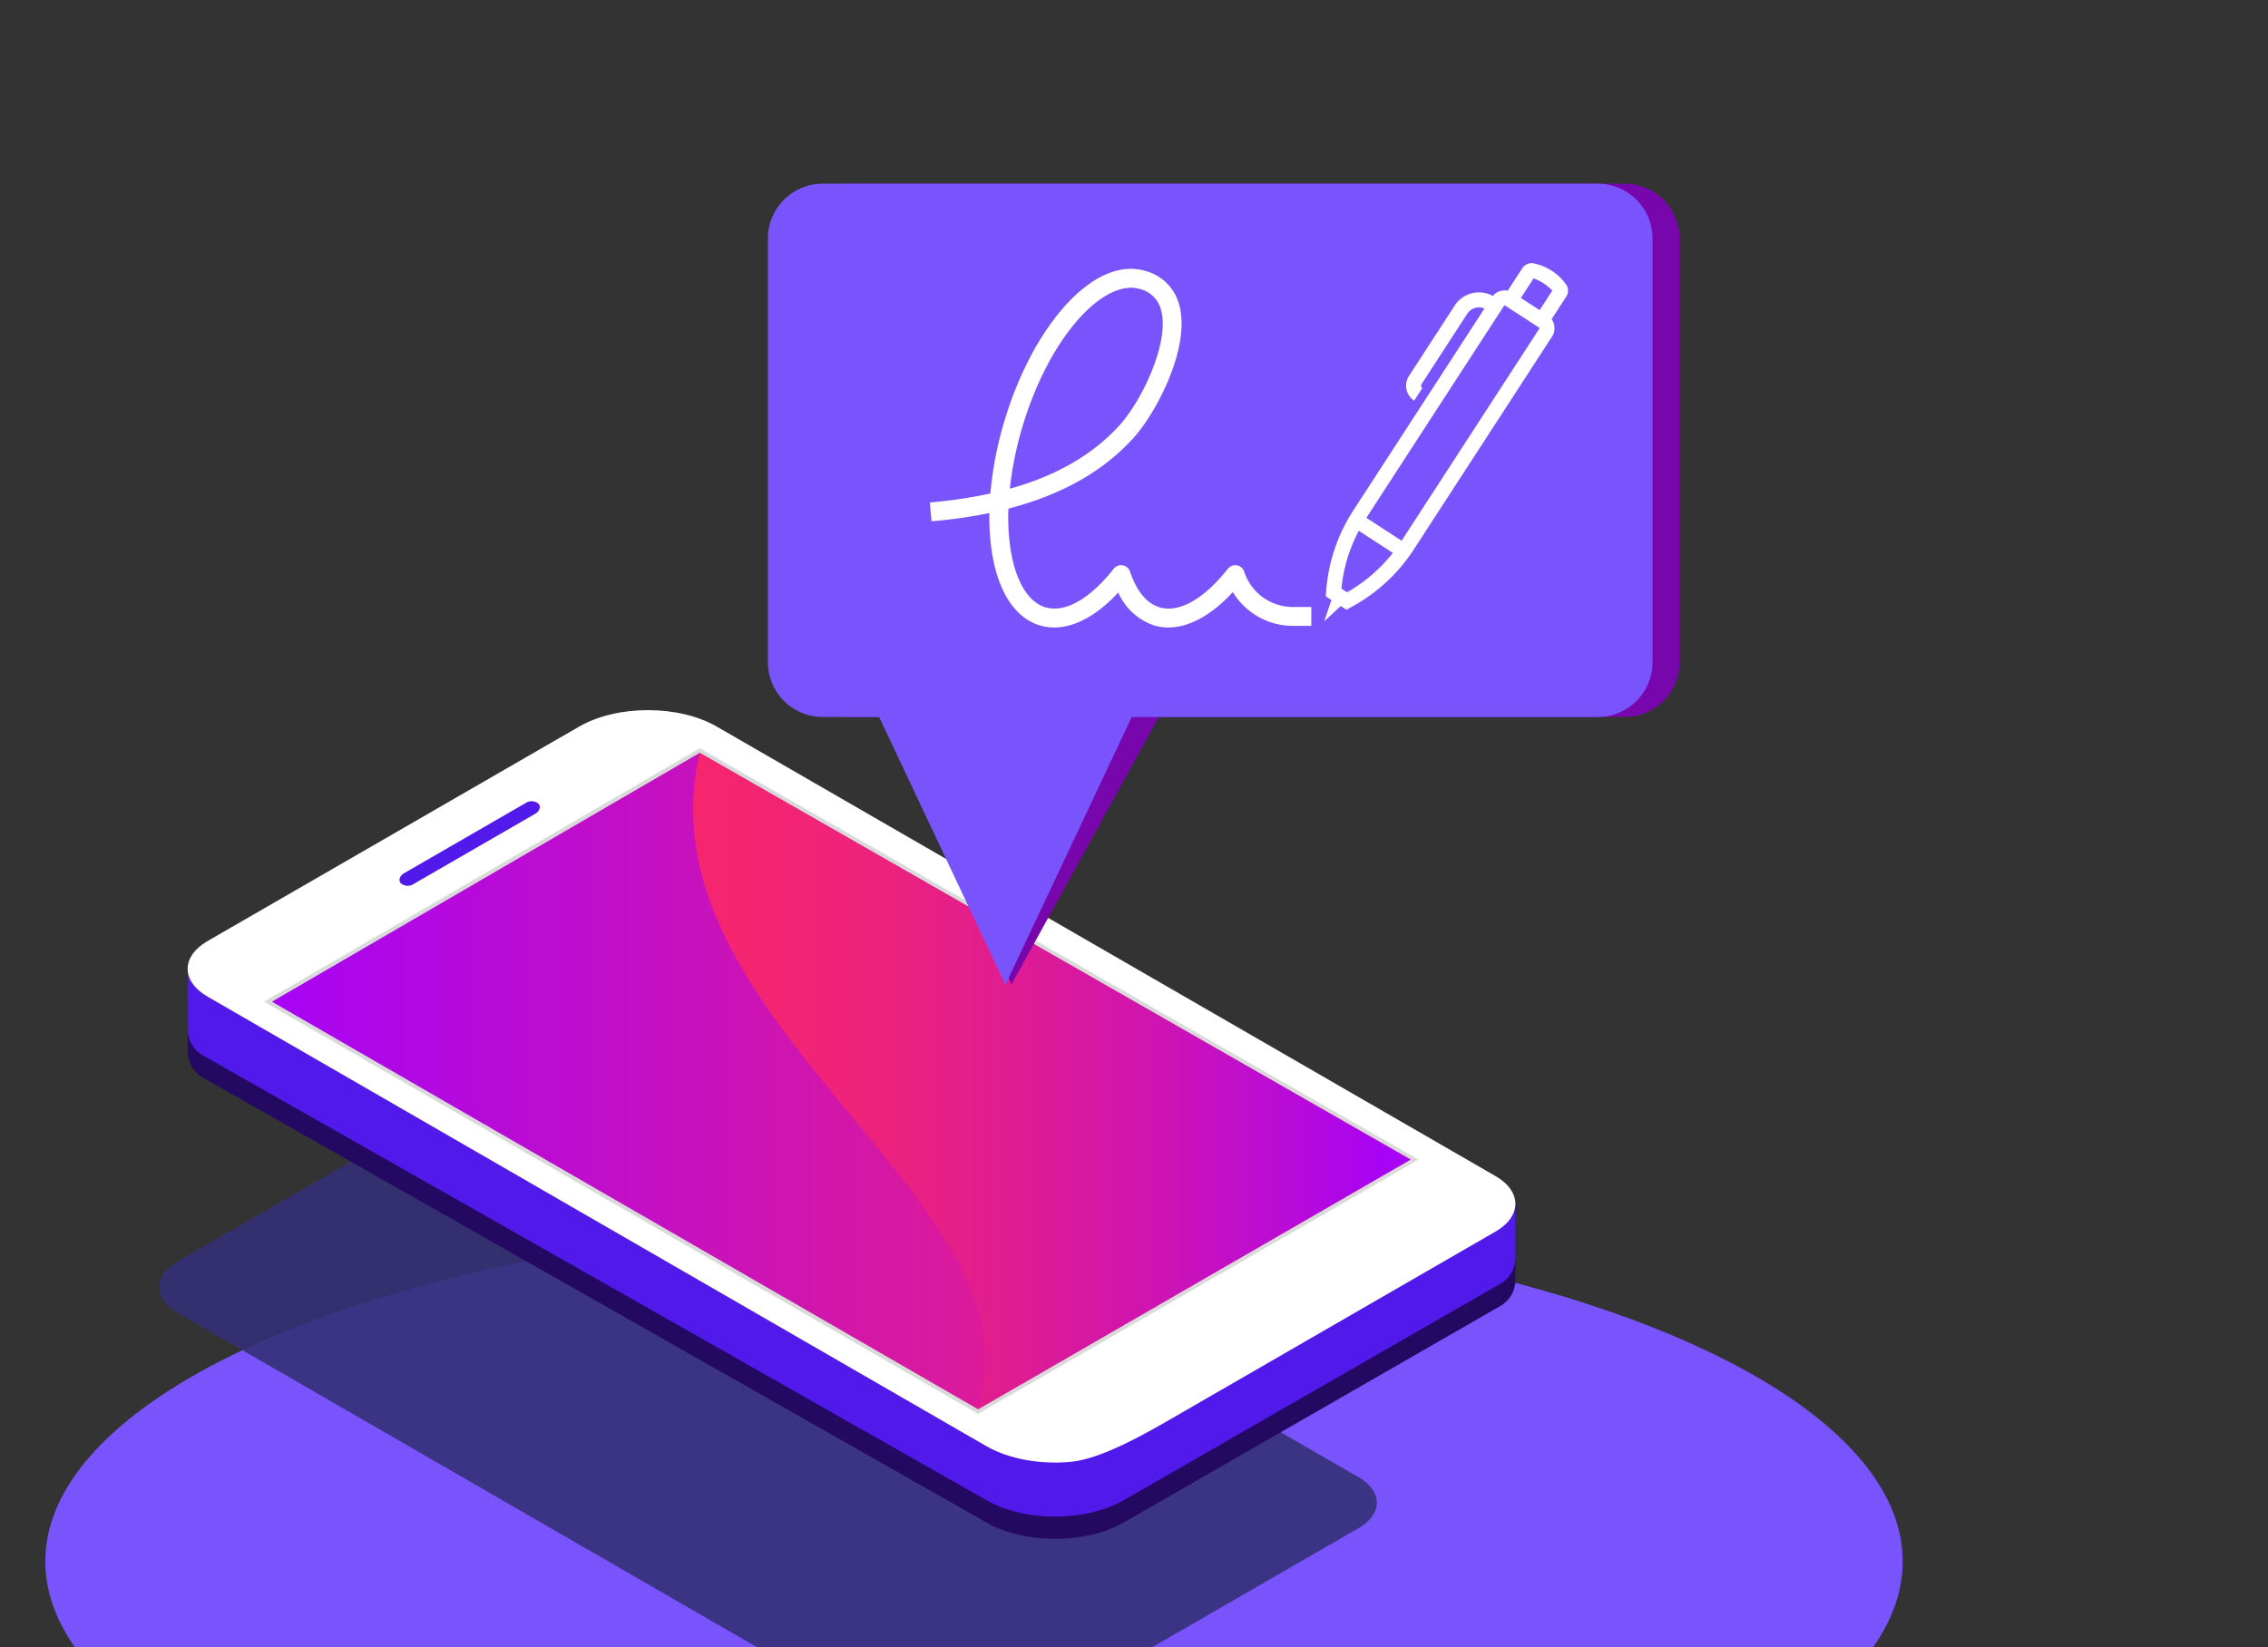 <svg xmlns="http://www.w3.org/2000/svg" xmlns:xlink="http://www.w3.org/1999/xlink" width="385.366" height="280" viewBox="0 0 385.366 280">
  <rect x="0" y="0" width="385.366" height="280" fill="#333333" stroke="none"/>
  <defs>
    <clipPath id="clip-path">
      <rect id="Rectángulo_484" data-name="Rectángulo 484" width="385.366" height="280" fill="none"/>
    </clipPath>
    <linearGradient id="linear-gradient" y1="0.5" x2="1" y2="0.5" gradientUnits="objectBoundingBox">
      <stop offset="0" stop-color="#a703f6"/>
      <stop offset="0.469" stop-color="#d015ae"/>
      <stop offset="0.824" stop-color="#ec227e"/>
      <stop offset="1" stop-color="#f7276c"/>
    </linearGradient>
    <linearGradient id="linear-gradient-2" y1="0.5" x2="1" y2="0.5" gradientUnits="objectBoundingBox">
      <stop offset="0" stop-color="#f7276c"/>
      <stop offset="0.151" stop-color="#f42570"/>
      <stop offset="0.318" stop-color="#ec227d"/>
      <stop offset="0.493" stop-color="#df1c93"/>
      <stop offset="0.672" stop-color="#ce14b2"/>
      <stop offset="0.854" stop-color="#b70ada"/>
      <stop offset="0.966" stop-color="#a703f6"/>
    </linearGradient>
  </defs>
  <g id="Grupo_15328" data-name="Grupo 15328" transform="translate(-888 22)">
    <g id="Grupo_15351" data-name="Grupo 15351">
      <g id="Grupo_15302" data-name="Grupo 15302" transform="translate(-592.333 15.853)">
        <g id="Grupo_15301" data-name="Grupo 15301" transform="translate(1480.333 -37.853)" clip-path="url(#clip-path)">
          <g id="Grupo_15300" data-name="Grupo 15300" transform="translate(7.698 31.219)">
            <ellipse id="Elipse_825" data-name="Elipse 825" cx="157.797" cy="58.263" rx="157.797" ry="58.263" transform="translate(0 175.897)" fill="#7954fc"/>
            <path id="Trazado_8456" data-name="Trazado 8456" d="M1511.914,194.81c-4.147-2.394-4.147-6.276,0-8.67l57.9-33.428c5.924-3.42,15.528-3.42,21.452,0l121.344,70.058c4.147,2.394,4.147,6.276,0,8.67l-50.391,29.093c-4.147,2.394-10.992,6.33-15.759,6.783a22.984,22.984,0,0,1-13.2-2.448Z" transform="translate(-1489.479 -2.926)" fill="#353077" opacity="0.9"/>
            <g id="Grupo_15298" data-name="Grupo 15298" transform="translate(24.186 89.479)">
              <path id="Trazado_8457" data-name="Trazado 8457" d="M1592.139,97.949,1525.4,136.484l-11.47-2.776v14.315a5.167,5.167,0,0,0,2.339,4.051L1649.62,227.8c6.458,3.729,16.93,3.729,23.389,0l64.181-36.9a5.17,5.17,0,0,0,2.339-4.051V173.881L1714.5,168.6Z" transform="translate(-1513.925 -89.75)" fill="#230962"/>
              <path id="Trazado_8458" data-name="Trazado 8458" d="M1592.139,97.949,1525.4,136.484l-11.47-2.776v10.531a5.17,5.17,0,0,0,2.339,4.051l133.356,75.723c6.458,3.729,16.93,3.729,23.389,0l64.181-36.9a5.17,5.17,0,0,0,2.339-4.051v-9.18L1714.5,168.6Z" transform="translate(-1513.925 -89.75)" fill="#511aea"/>
              <path id="Trazado_8459" data-name="Trazado 8459" d="M1517.316,138.008c-4.522-2.61-4.522-6.842,0-9.453l63.128-36.447c6.459-3.729,16.931-3.729,23.39,0l132.3,76.386c4.521,2.61,4.521,6.841,0,9.453L1681.2,209.667c-4.522,2.61-11.984,6.9-17.182,7.4-5.08.482-10.476-.407-14.394-2.67Z" transform="translate(-1513.925 -89.311)" fill="#fff"/>
              <path id="Trazado_8460" data-name="Trazado 8460" d="M1575.473,106.049c.44.51.178,1.279-.585,1.72l-20.641,11.918a1.815,1.815,0,0,1-2.181-.123h0c-.44-.509-.179-1.279.585-1.72l20.641-11.918a1.817,1.817,0,0,1,2.181.123Z" transform="translate(-1515.854 -90.141)" fill="#511aea"/>
              <path id="Trazado_8461" data-name="Trazado 8461" d="M1527.6,139.214l74.021-43.071,122.142,69.9-74.847,43.213Z" transform="translate(-1514.62 -89.659)" fill="#dadada"/>
              <path id="Trazado_8462" data-name="Trazado 8462" d="M1529.018,139.253l72.677-42.29,120.785,69.123-73.493,42.431Z" transform="translate(-1514.693 -89.7)" fill="url(#linear-gradient)"/>
              <path id="Trazado_8463" data-name="Trazado 8463" d="M1605.529,96.964l120.784,69.123-73.492,42.431C1664.822,173.253,1594.839,142.764,1605.529,96.964Z" transform="translate(-1518.526 -89.7)" fill="url(#linear-gradient-2)"/>
            </g>
            <g id="Grupo_15299" data-name="Grupo 15299" transform="translate(122.782 0)">
              <path id="Trazado_8464" data-name="Trazado 8464" d="M1762.578-4.961H1630.9a9.315,9.315,0,0,0-9.315,9.316V76.368a9.316,9.316,0,0,0,9.315,9.316h9.579l17.873,45.511,25.054-45.511h79.171a9.317,9.317,0,0,0,9.316-9.316V4.355A9.316,9.316,0,0,0,1762.578-4.961Z" transform="translate(-1616.996 4.961)" fill="#7707ad"/>
              <path id="Trazado_8465" data-name="Trazado 8465" d="M1758.795-4.961H1627.12a9.316,9.316,0,0,0-9.316,9.316V76.368a9.316,9.316,0,0,0,9.316,9.316h9.578l21.463,45.511,21.463-45.511h79.171a9.316,9.316,0,0,0,9.316-9.316V4.355A9.316,9.316,0,0,0,1758.795-4.961Z" transform="translate(-1617.804 4.961)" fill="#7954fc"/>
            </g>
          </g>
        </g>
      </g>
      <g id="Grupo_15349" data-name="Grupo 15349" transform="translate(684.7 -631.34)">
        <path id="Trazado_8493" data-name="Trazado 8493" d="M429.751,745.033l-.044-.128a1.6,1.6,0,0,0-2.782-.486c-4.054,5.139-8.278,7.528-11.594,6.541-2.744-.812-4.245-3.742-5.021-6.058a1.6,1.6,0,0,0-2.782-.483c-4.054,5.139-8.279,7.528-11.594,6.541-2.932-.868-5.094-4.479-5.93-9.906a36.967,36.967,0,0,1-.363-6.869c9.024-2.335,16.01-6.277,21.173-11.916,3.9-4.257,9.856-15.486,7.851-22.711a8.077,8.077,0,0,0-5.786-5.779c-4.235-1.254-9.09.883-13.676,6.016-4.3,4.818-7.956,11.8-10.285,19.658a61.068,61.068,0,0,0-2.335,12.163,80.6,80.6,0,0,1-10.284,1.524l.278,3.2a85.041,85.041,0,0,0,9.837-1.4,39.293,39.293,0,0,0,.418,6.608c1.048,6.8,3.957,11.24,8.19,12.5,4.1,1.213,8.849-.815,13.286-5.6a10.261,10.261,0,0,0,6.109,5.6,8.431,8.431,0,0,0,2.4.344c3.517,0,7.347-2.1,10.964-6.022a11.9,11.9,0,0,0,10.183,5.744h3.147v-3.209h-3.147A8.685,8.685,0,0,1,429.751,745.033ZM392,720.366c2.2-7.414,5.608-13.96,9.6-18.432,3.066-3.432,6.216-5.287,8.882-5.287a5.2,5.2,0,0,1,1.489.211,4.886,4.886,0,0,1,3.606,3.559c1.524,5.493-3.28,15.486-7.126,19.686-4.534,4.95-10.665,8.492-18.566,10.7A58.65,58.65,0,0,1,392,720.366Z" transform="translate(-15 -38.4)" fill="#fff"/>
        <path id="Trazado_8494" data-name="Trazado 8494" d="M17.586,7.494l.561-4.559a1.875,1.875,0,0,0-.839-1.767A8.9,8.9,0,0,0,10.562.337,1.875,1.875,0,0,0,9.32,1.848L8.759,6.409A2.63,2.63,0,0,0,6.873,8.318a4.905,4.905,0,0,0-5.105,4.3L.023,26.79a3.027,3.027,0,0,0,2.635,3.374l.31-2.528a.48.48,0,0,1-.418-.535L4.3,12.926a2.361,2.361,0,0,1,2.232-2.063l-5,40.625A29.05,29.05,0,0,0,3.233,65.4l.478,1.244,1.143.141.489,3.774,1.39-3.544,1.143.141.765-1.091a29.058,29.058,0,0,0,5.03-13.085l5.276-42.859A2.63,2.63,0,0,0,17.586,7.494ZM15.565,3.069,15.082,7l-3.772-.464L11.793,2.6A8.358,8.358,0,0,1,15.565,3.069Zm-8.9,61.374-1.126-.138A26.513,26.513,0,0,1,3.883,54.171l6.85.843A26.5,26.5,0,0,1,6.667,64.443Zm4.5-11.942-7.088-.873L9.33,8.939c.006-.051.065-.068.094-.073l6.919.852a.085.085,0,0,1,.074.094Z" transform="matrix(0.899, 0.438, -0.438, 0.899, 454.413, 649.152)" fill="#fff"/>
      </g>
    </g>
  </g>
</svg>
